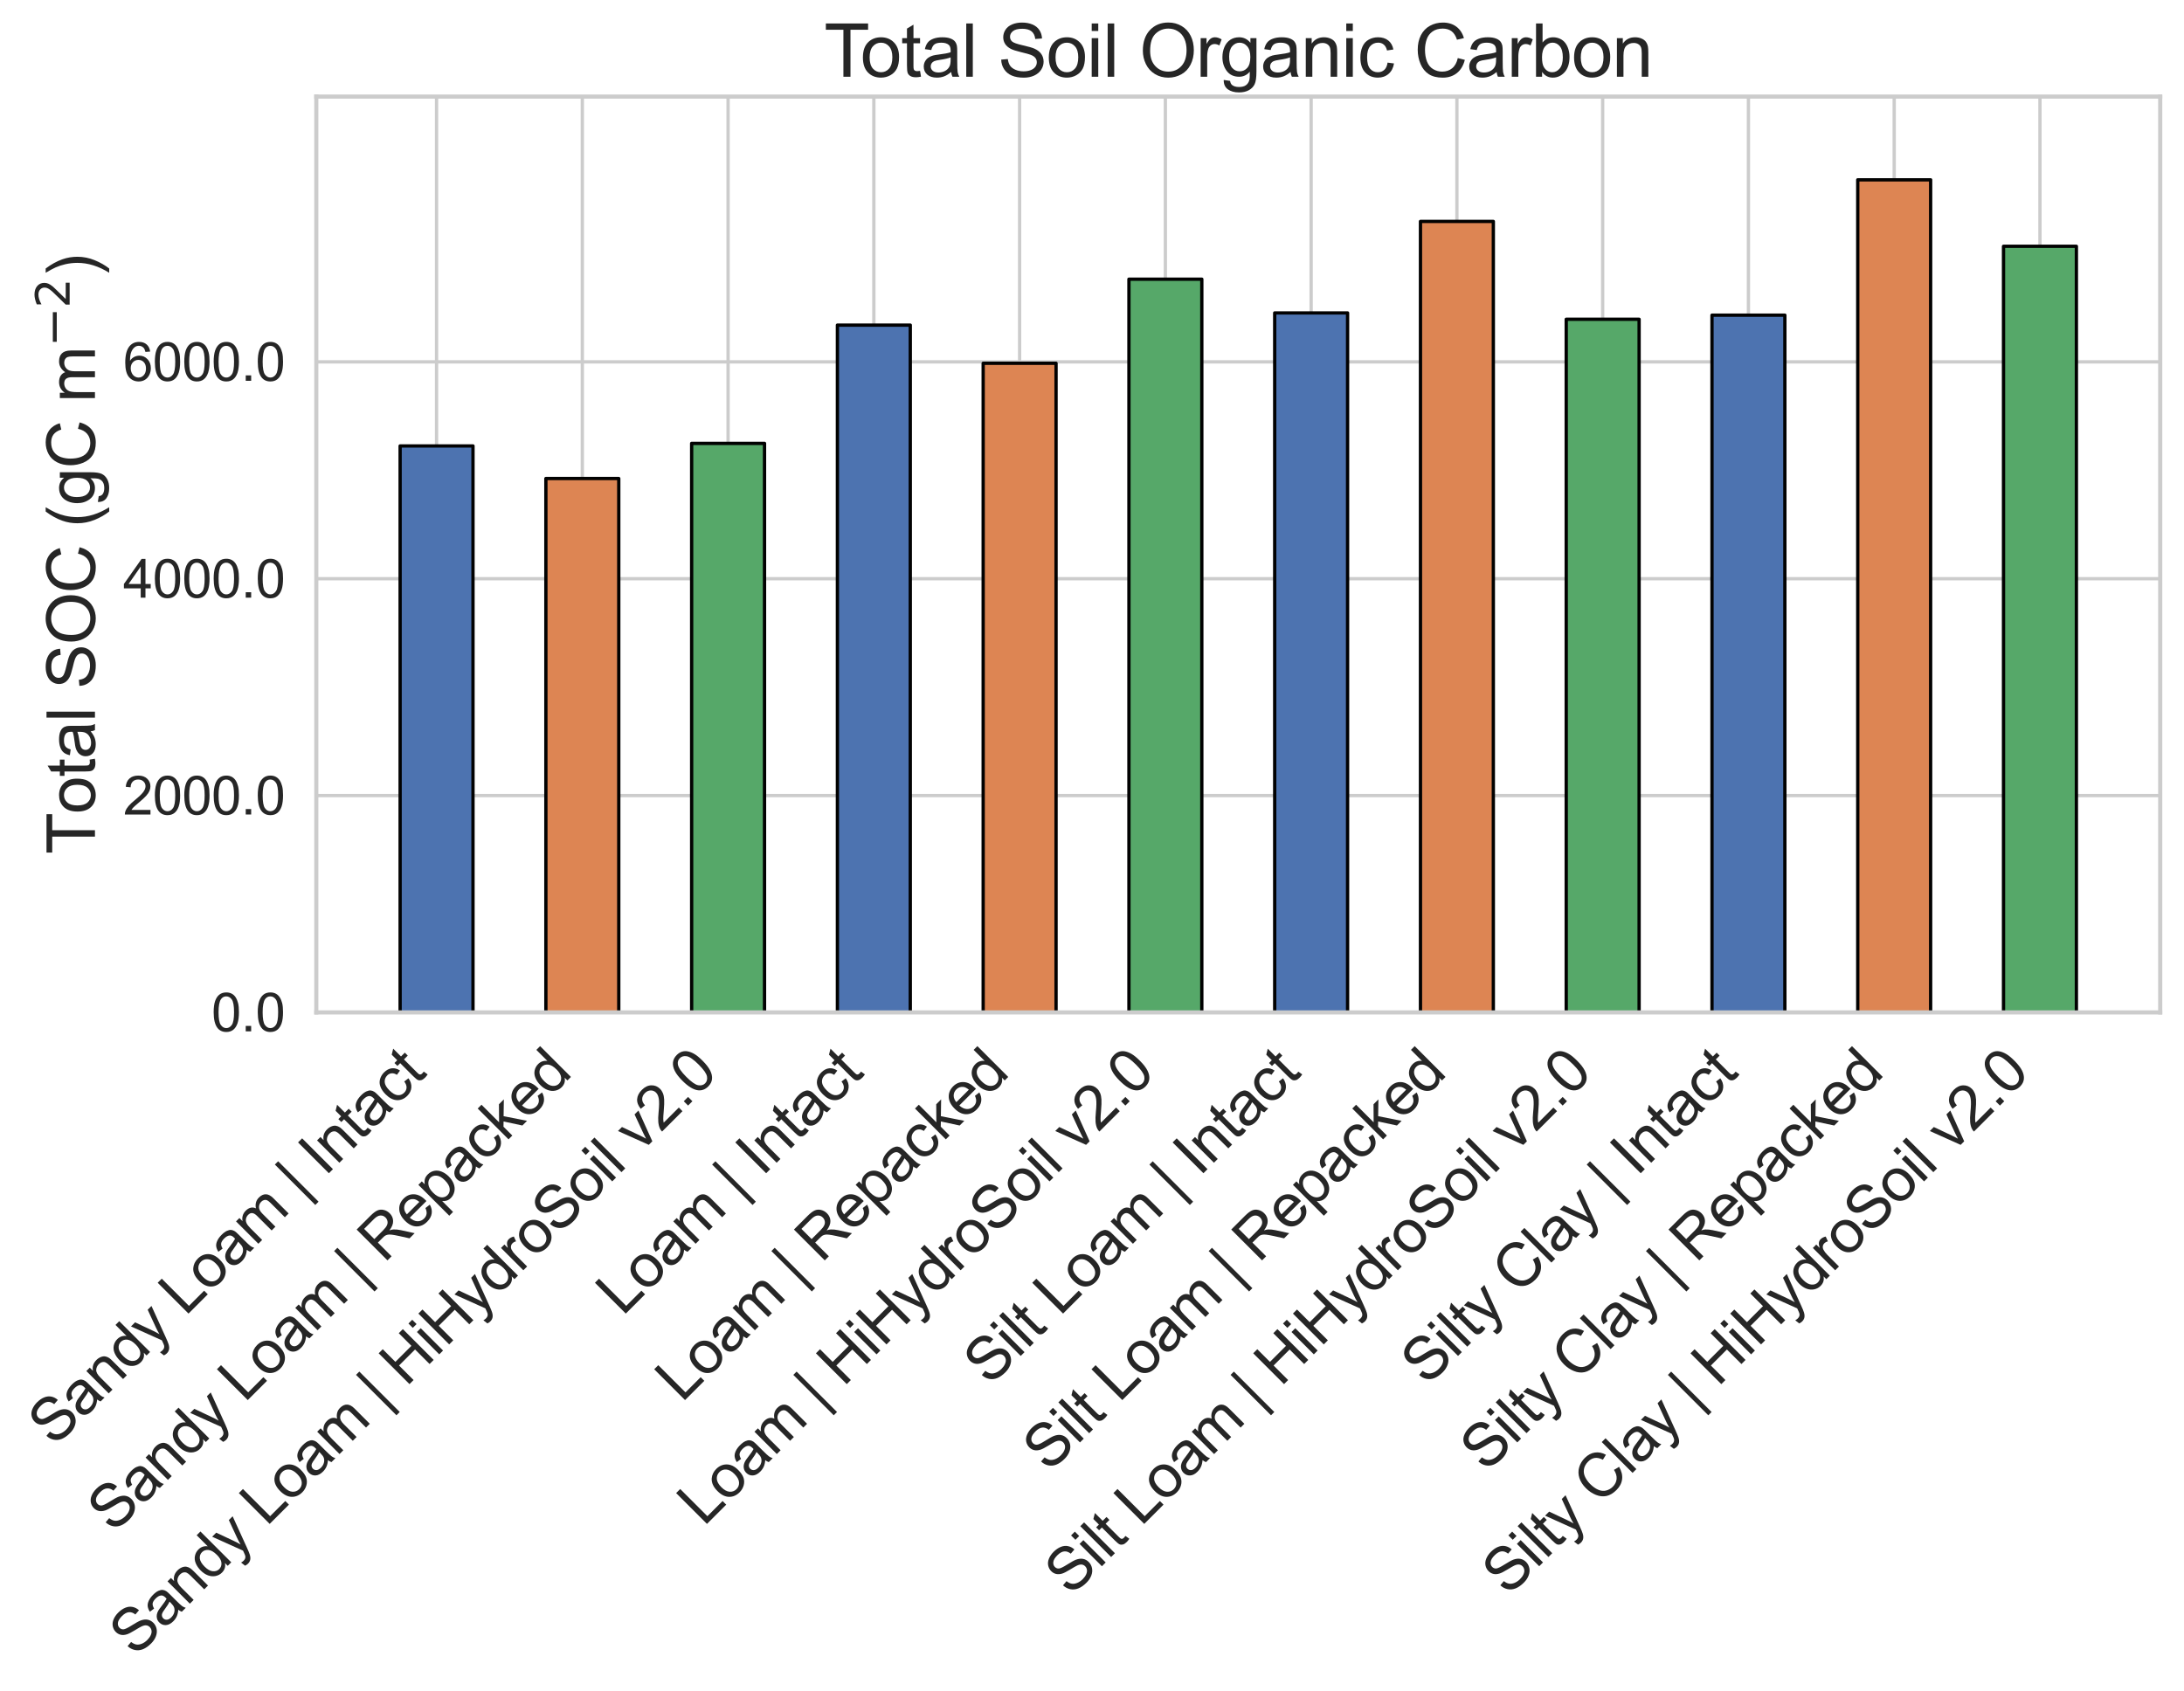<?xml version="1.0" encoding="utf-8" standalone="no"?>
<!DOCTYPE svg PUBLIC "-//W3C//DTD SVG 1.1//EN"
  "http://www.w3.org/Graphics/SVG/1.1/DTD/svg11.dtd">
<svg xmlns:xlink="http://www.w3.org/1999/xlink" width="660.919pt" height="511.697pt" viewBox="0 0 660.919 511.697" xmlns="http://www.w3.org/2000/svg" version="1.1">
 <defs>
  <style type="text/css">*{stroke-linejoin: round; stroke-linecap: butt}</style>
 </defs>
 <g id="figure_1">
  <g id="patch_1">
   <path d="M 0 511.697 
L 660.919 511.697 
L 660.919 0 
L 0 0 
z
" style="fill: #ffffff"/>
  </g>
  <g id="axes_1">
   <g id="patch_2">
    <path d="M 95.719 306.429 
L 653.719 306.429 
L 653.719 29.229 
L 95.719 29.229 
z
" style="fill: #ffffff"/>
   </g>
   <g id="matplotlib.axis_1">
    <g id="xtick_1">
     <g id="line2d_1">
      <path d="M 132.111 306.429 
L 132.111 29.229 
" clip-path="url(#p5fffc5c51f)" style="fill: none; stroke: #cccccc; stroke-linecap: round"/>
     </g>
     <g id="text_1">
      <!-- Sandy Loam | Intact -->
      <g style="fill: #262626" transform="translate(16.466 438.161) rotate(-45) scale(0.18 -0.18)">
       <defs>
        <path id="ArialMT-53" d="M 288 1472 
L 859 1522 
Q 900 1178 1048 958 
Q 1197 738 1509 602 
Q 1822 466 2213 466 
Q 2559 466 2825 569 
Q 3091 672 3220 851 
Q 3350 1031 3350 1244 
Q 3350 1459 3225 1620 
Q 3100 1781 2813 1891 
Q 2628 1963 1997 2114 
Q 1366 2266 1113 2400 
Q 784 2572 623 2826 
Q 463 3081 463 3397 
Q 463 3744 659 4045 
Q 856 4347 1234 4503 
Q 1613 4659 2075 4659 
Q 2584 4659 2973 4495 
Q 3363 4331 3572 4012 
Q 3781 3694 3797 3291 
L 3216 3247 
Q 3169 3681 2898 3903 
Q 2628 4125 2100 4125 
Q 1550 4125 1298 3923 
Q 1047 3722 1047 3438 
Q 1047 3191 1225 3031 
Q 1400 2872 2139 2705 
Q 2878 2538 3153 2413 
Q 3553 2228 3743 1945 
Q 3934 1663 3934 1294 
Q 3934 928 3725 604 
Q 3516 281 3123 101 
Q 2731 -78 2241 -78 
Q 1619 -78 1198 103 
Q 778 284 539 648 
Q 300 1013 288 1472 
z
" transform="scale(0.016)"/>
        <path id="ArialMT-61" d="M 2588 409 
Q 2275 144 1986 34 
Q 1697 -75 1366 -75 
Q 819 -75 525 192 
Q 231 459 231 875 
Q 231 1119 342 1320 
Q 453 1522 633 1644 
Q 813 1766 1038 1828 
Q 1203 1872 1538 1913 
Q 2219 1994 2541 2106 
Q 2544 2222 2544 2253 
Q 2544 2597 2384 2738 
Q 2169 2928 1744 2928 
Q 1347 2928 1158 2789 
Q 969 2650 878 2297 
L 328 2372 
Q 403 2725 575 2942 
Q 747 3159 1072 3276 
Q 1397 3394 1825 3394 
Q 2250 3394 2515 3294 
Q 2781 3194 2906 3042 
Q 3031 2891 3081 2659 
Q 3109 2516 3109 2141 
L 3109 1391 
Q 3109 606 3145 398 
Q 3181 191 3288 0 
L 2700 0 
Q 2613 175 2588 409 
z
M 2541 1666 
Q 2234 1541 1622 1453 
Q 1275 1403 1131 1340 
Q 988 1278 909 1158 
Q 831 1038 831 891 
Q 831 666 1001 516 
Q 1172 366 1500 366 
Q 1825 366 2078 508 
Q 2331 650 2450 897 
Q 2541 1088 2541 1459 
L 2541 1666 
z
" transform="scale(0.016)"/>
        <path id="ArialMT-6e" d="M 422 0 
L 422 3319 
L 928 3319 
L 928 2847 
Q 1294 3394 1984 3394 
Q 2284 3394 2536 3286 
Q 2788 3178 2913 3003 
Q 3038 2828 3088 2588 
Q 3119 2431 3119 2041 
L 3119 0 
L 2556 0 
L 2556 2019 
Q 2556 2363 2490 2533 
Q 2425 2703 2258 2804 
Q 2091 2906 1866 2906 
Q 1506 2906 1245 2678 
Q 984 2450 984 1813 
L 984 0 
L 422 0 
z
" transform="scale(0.016)"/>
        <path id="ArialMT-64" d="M 2575 0 
L 2575 419 
Q 2259 -75 1647 -75 
Q 1250 -75 917 144 
Q 584 363 401 755 
Q 219 1147 219 1656 
Q 219 2153 384 2558 
Q 550 2963 881 3178 
Q 1213 3394 1622 3394 
Q 1922 3394 2156 3267 
Q 2391 3141 2538 2938 
L 2538 4581 
L 3097 4581 
L 3097 0 
L 2575 0 
z
M 797 1656 
Q 797 1019 1065 703 
Q 1334 388 1700 388 
Q 2069 388 2326 689 
Q 2584 991 2584 1609 
Q 2584 2291 2321 2609 
Q 2059 2928 1675 2928 
Q 1300 2928 1048 2622 
Q 797 2316 797 1656 
z
" transform="scale(0.016)"/>
        <path id="ArialMT-79" d="M 397 -1278 
L 334 -750 
Q 519 -800 656 -800 
Q 844 -800 956 -737 
Q 1069 -675 1141 -563 
Q 1194 -478 1313 -144 
Q 1328 -97 1363 -6 
L 103 3319 
L 709 3319 
L 1400 1397 
Q 1534 1031 1641 628 
Q 1738 1016 1872 1384 
L 2581 3319 
L 3144 3319 
L 1881 -56 
Q 1678 -603 1566 -809 
Q 1416 -1088 1222 -1217 
Q 1028 -1347 759 -1347 
Q 597 -1347 397 -1278 
z
" transform="scale(0.016)"/>
        <path id="ArialMT-20" transform="scale(0.016)"/>
        <path id="ArialMT-4c" d="M 469 0 
L 469 4581 
L 1075 4581 
L 1075 541 
L 3331 541 
L 3331 0 
L 469 0 
z
" transform="scale(0.016)"/>
        <path id="ArialMT-6f" d="M 213 1659 
Q 213 2581 725 3025 
Q 1153 3394 1769 3394 
Q 2453 3394 2887 2945 
Q 3322 2497 3322 1706 
Q 3322 1066 3130 698 
Q 2938 331 2570 128 
Q 2203 -75 1769 -75 
Q 1072 -75 642 372 
Q 213 819 213 1659 
z
M 791 1659 
Q 791 1022 1069 705 
Q 1347 388 1769 388 
Q 2188 388 2466 706 
Q 2744 1025 2744 1678 
Q 2744 2294 2464 2611 
Q 2184 2928 1769 2928 
Q 1347 2928 1069 2612 
Q 791 2297 791 1659 
z
" transform="scale(0.016)"/>
        <path id="ArialMT-6d" d="M 422 0 
L 422 3319 
L 925 3319 
L 925 2853 
Q 1081 3097 1340 3245 
Q 1600 3394 1931 3394 
Q 2300 3394 2536 3241 
Q 2772 3088 2869 2813 
Q 3263 3394 3894 3394 
Q 4388 3394 4653 3120 
Q 4919 2847 4919 2278 
L 4919 0 
L 4359 0 
L 4359 2091 
Q 4359 2428 4304 2576 
Q 4250 2725 4106 2815 
Q 3963 2906 3769 2906 
Q 3419 2906 3187 2673 
Q 2956 2441 2956 1928 
L 2956 0 
L 2394 0 
L 2394 2156 
Q 2394 2531 2256 2718 
Q 2119 2906 1806 2906 
Q 1569 2906 1367 2781 
Q 1166 2656 1075 2415 
Q 984 2175 984 1722 
L 984 0 
L 422 0 
z
" transform="scale(0.016)"/>
        <path id="ArialMT-7c" d="M 588 -1347 
L 588 4659 
L 1078 4659 
L 1078 -1347 
L 588 -1347 
z
" transform="scale(0.016)"/>
        <path id="ArialMT-49" d="M 597 0 
L 597 4581 
L 1203 4581 
L 1203 0 
L 597 0 
z
" transform="scale(0.016)"/>
        <path id="ArialMT-74" d="M 1650 503 
L 1731 6 
Q 1494 -44 1306 -44 
Q 1000 -44 831 53 
Q 663 150 594 308 
Q 525 466 525 972 
L 525 2881 
L 113 2881 
L 113 3319 
L 525 3319 
L 525 4141 
L 1084 4478 
L 1084 3319 
L 1650 3319 
L 1650 2881 
L 1084 2881 
L 1084 941 
Q 1084 700 1114 631 
Q 1144 563 1211 522 
Q 1278 481 1403 481 
Q 1497 481 1650 503 
z
" transform="scale(0.016)"/>
        <path id="ArialMT-63" d="M 2588 1216 
L 3141 1144 
Q 3050 572 2676 248 
Q 2303 -75 1759 -75 
Q 1078 -75 664 370 
Q 250 816 250 1647 
Q 250 2184 428 2587 
Q 606 2991 970 3192 
Q 1334 3394 1763 3394 
Q 2303 3394 2647 3120 
Q 2991 2847 3088 2344 
L 2541 2259 
Q 2463 2594 2264 2762 
Q 2066 2931 1784 2931 
Q 1359 2931 1093 2626 
Q 828 2322 828 1663 
Q 828 994 1084 691 
Q 1341 388 1753 388 
Q 2084 388 2306 591 
Q 2528 794 2588 1216 
z
" transform="scale(0.016)"/>
       </defs>
       <use xlink:href="#ArialMT-53"/>
       <use xlink:href="#ArialMT-61" transform="translate(66.699 0)"/>
       <use xlink:href="#ArialMT-6e" transform="translate(122.314 0)"/>
       <use xlink:href="#ArialMT-64" transform="translate(177.93 0)"/>
       <use xlink:href="#ArialMT-79" transform="translate(233.545 0)"/>
       <use xlink:href="#ArialMT-20" transform="translate(283.545 0)"/>
       <use xlink:href="#ArialMT-4c" transform="translate(311.328 0)"/>
       <use xlink:href="#ArialMT-6f" transform="translate(366.943 0)"/>
       <use xlink:href="#ArialMT-61" transform="translate(422.559 0)"/>
       <use xlink:href="#ArialMT-6d" transform="translate(478.174 0)"/>
       <use xlink:href="#ArialMT-20" transform="translate(561.475 0)"/>
       <use xlink:href="#ArialMT-7c" transform="translate(589.258 0)"/>
       <use xlink:href="#ArialMT-20" transform="translate(615.234 0)"/>
       <use xlink:href="#ArialMT-49" transform="translate(643.018 0)"/>
       <use xlink:href="#ArialMT-6e" transform="translate(670.801 0)"/>
       <use xlink:href="#ArialMT-74" transform="translate(726.416 0)"/>
       <use xlink:href="#ArialMT-61" transform="translate(754.199 0)"/>
       <use xlink:href="#ArialMT-63" transform="translate(809.814 0)"/>
       <use xlink:href="#ArialMT-74" transform="translate(859.814 0)"/>
      </g>
     </g>
    </g>
    <g id="xtick_2">
     <g id="line2d_2">
      <path d="M 176.221 306.429 
L 176.221 29.229 
" clip-path="url(#p5fffc5c51f)" style="fill: none; stroke: #cccccc; stroke-linecap: round"/>
     </g>
     <g id="text_2">
      <!-- Sandy Loam | Repacked -->
      <g style="fill: #262626" transform="translate(34.394 464.343) rotate(-45) scale(0.18 -0.18)">
       <defs>
        <path id="ArialMT-52" d="M 503 0 
L 503 4581 
L 2534 4581 
Q 3147 4581 3465 4457 
Q 3784 4334 3975 4021 
Q 4166 3709 4166 3331 
Q 4166 2844 3850 2509 
Q 3534 2175 2875 2084 
Q 3116 1969 3241 1856 
Q 3506 1613 3744 1247 
L 4541 0 
L 3778 0 
L 3172 953 
Q 2906 1366 2734 1584 
Q 2563 1803 2427 1890 
Q 2291 1978 2150 2013 
Q 2047 2034 1813 2034 
L 1109 2034 
L 1109 0 
L 503 0 
z
M 1109 2559 
L 2413 2559 
Q 2828 2559 3062 2645 
Q 3297 2731 3419 2920 
Q 3541 3109 3541 3331 
Q 3541 3656 3305 3865 
Q 3069 4075 2559 4075 
L 1109 4075 
L 1109 2559 
z
" transform="scale(0.016)"/>
        <path id="ArialMT-65" d="M 2694 1069 
L 3275 997 
Q 3138 488 2766 206 
Q 2394 -75 1816 -75 
Q 1088 -75 661 373 
Q 234 822 234 1631 
Q 234 2469 665 2931 
Q 1097 3394 1784 3394 
Q 2450 3394 2872 2941 
Q 3294 2488 3294 1666 
Q 3294 1616 3291 1516 
L 816 1516 
Q 847 969 1125 678 
Q 1403 388 1819 388 
Q 2128 388 2347 550 
Q 2566 713 2694 1069 
z
M 847 1978 
L 2700 1978 
Q 2663 2397 2488 2606 
Q 2219 2931 1791 2931 
Q 1403 2931 1139 2672 
Q 875 2413 847 1978 
z
" transform="scale(0.016)"/>
        <path id="ArialMT-70" d="M 422 -1272 
L 422 3319 
L 934 3319 
L 934 2888 
Q 1116 3141 1344 3267 
Q 1572 3394 1897 3394 
Q 2322 3394 2647 3175 
Q 2972 2956 3137 2557 
Q 3303 2159 3303 1684 
Q 3303 1175 3120 767 
Q 2938 359 2589 142 
Q 2241 -75 1856 -75 
Q 1575 -75 1351 44 
Q 1128 163 984 344 
L 984 -1272 
L 422 -1272 
z
M 931 1641 
Q 931 1000 1190 694 
Q 1450 388 1819 388 
Q 2194 388 2461 705 
Q 2728 1022 2728 1688 
Q 2728 2322 2467 2637 
Q 2206 2953 1844 2953 
Q 1484 2953 1207 2617 
Q 931 2281 931 1641 
z
" transform="scale(0.016)"/>
        <path id="ArialMT-6b" d="M 425 0 
L 425 4581 
L 988 4581 
L 988 1969 
L 2319 3319 
L 3047 3319 
L 1778 2088 
L 3175 0 
L 2481 0 
L 1384 1697 
L 988 1316 
L 988 0 
L 425 0 
z
" transform="scale(0.016)"/>
       </defs>
       <use xlink:href="#ArialMT-53"/>
       <use xlink:href="#ArialMT-61" transform="translate(66.699 0)"/>
       <use xlink:href="#ArialMT-6e" transform="translate(122.314 0)"/>
       <use xlink:href="#ArialMT-64" transform="translate(177.93 0)"/>
       <use xlink:href="#ArialMT-79" transform="translate(233.545 0)"/>
       <use xlink:href="#ArialMT-20" transform="translate(283.545 0)"/>
       <use xlink:href="#ArialMT-4c" transform="translate(311.328 0)"/>
       <use xlink:href="#ArialMT-6f" transform="translate(366.943 0)"/>
       <use xlink:href="#ArialMT-61" transform="translate(422.559 0)"/>
       <use xlink:href="#ArialMT-6d" transform="translate(478.174 0)"/>
       <use xlink:href="#ArialMT-20" transform="translate(561.475 0)"/>
       <use xlink:href="#ArialMT-7c" transform="translate(589.258 0)"/>
       <use xlink:href="#ArialMT-20" transform="translate(615.234 0)"/>
       <use xlink:href="#ArialMT-52" transform="translate(643.018 0)"/>
       <use xlink:href="#ArialMT-65" transform="translate(715.234 0)"/>
       <use xlink:href="#ArialMT-70" transform="translate(770.85 0)"/>
       <use xlink:href="#ArialMT-61" transform="translate(826.465 0)"/>
       <use xlink:href="#ArialMT-63" transform="translate(882.08 0)"/>
       <use xlink:href="#ArialMT-6b" transform="translate(932.08 0)"/>
       <use xlink:href="#ArialMT-65" transform="translate(982.08 0)"/>
       <use xlink:href="#ArialMT-64" transform="translate(1037.695 0)"/>
      </g>
     </g>
    </g>
    <g id="xtick_3">
     <g id="line2d_3">
      <path d="M 220.332 306.429 
L 220.332 29.229 
" clip-path="url(#p5fffc5c51f)" style="fill: none; stroke: #cccccc; stroke-linecap: round"/>
     </g>
     <g id="text_3">
      <!-- Sandy Loam | HiHydroSoil v2.0 -->
      <g style="fill: #262626" transform="translate(41.029 501.818) rotate(-45) scale(0.18 -0.18)">
       <defs>
        <path id="ArialMT-48" d="M 513 0 
L 513 4581 
L 1119 4581 
L 1119 2700 
L 3500 2700 
L 3500 4581 
L 4106 4581 
L 4106 0 
L 3500 0 
L 3500 2159 
L 1119 2159 
L 1119 0 
L 513 0 
z
" transform="scale(0.016)"/>
        <path id="ArialMT-69" d="M 425 3934 
L 425 4581 
L 988 4581 
L 988 3934 
L 425 3934 
z
M 425 0 
L 425 3319 
L 988 3319 
L 988 0 
L 425 0 
z
" transform="scale(0.016)"/>
        <path id="ArialMT-72" d="M 416 0 
L 416 3319 
L 922 3319 
L 922 2816 
Q 1116 3169 1280 3281 
Q 1444 3394 1641 3394 
Q 1925 3394 2219 3213 
L 2025 2691 
Q 1819 2813 1613 2813 
Q 1428 2813 1281 2702 
Q 1134 2591 1072 2394 
Q 978 2094 978 1738 
L 978 0 
L 416 0 
z
" transform="scale(0.016)"/>
        <path id="ArialMT-6c" d="M 409 0 
L 409 4581 
L 972 4581 
L 972 0 
L 409 0 
z
" transform="scale(0.016)"/>
        <path id="ArialMT-76" d="M 1344 0 
L 81 3319 
L 675 3319 
L 1388 1331 
Q 1503 1009 1600 663 
Q 1675 925 1809 1294 
L 2547 3319 
L 3125 3319 
L 1869 0 
L 1344 0 
z
" transform="scale(0.016)"/>
        <path id="ArialMT-32" d="M 3222 541 
L 3222 0 
L 194 0 
Q 188 203 259 391 
Q 375 700 629 1000 
Q 884 1300 1366 1694 
Q 2113 2306 2375 2664 
Q 2638 3022 2638 3341 
Q 2638 3675 2398 3904 
Q 2159 4134 1775 4134 
Q 1369 4134 1125 3890 
Q 881 3647 878 3216 
L 300 3275 
Q 359 3922 746 4261 
Q 1134 4600 1788 4600 
Q 2447 4600 2831 4234 
Q 3216 3869 3216 3328 
Q 3216 3053 3103 2787 
Q 2991 2522 2730 2228 
Q 2469 1934 1863 1422 
Q 1356 997 1212 845 
Q 1069 694 975 541 
L 3222 541 
z
" transform="scale(0.016)"/>
        <path id="ArialMT-2e" d="M 581 0 
L 581 641 
L 1222 641 
L 1222 0 
L 581 0 
z
" transform="scale(0.016)"/>
        <path id="ArialMT-30" d="M 266 2259 
Q 266 3072 433 3567 
Q 600 4063 929 4331 
Q 1259 4600 1759 4600 
Q 2128 4600 2406 4451 
Q 2684 4303 2865 4023 
Q 3047 3744 3150 3342 
Q 3253 2941 3253 2259 
Q 3253 1453 3087 958 
Q 2922 463 2592 192 
Q 2263 -78 1759 -78 
Q 1097 -78 719 397 
Q 266 969 266 2259 
z
M 844 2259 
Q 844 1131 1108 757 
Q 1372 384 1759 384 
Q 2147 384 2411 759 
Q 2675 1134 2675 2259 
Q 2675 3391 2411 3762 
Q 2147 4134 1753 4134 
Q 1366 4134 1134 3806 
Q 844 3388 844 2259 
z
" transform="scale(0.016)"/>
       </defs>
       <use xlink:href="#ArialMT-53"/>
       <use xlink:href="#ArialMT-61" transform="translate(66.699 0)"/>
       <use xlink:href="#ArialMT-6e" transform="translate(122.314 0)"/>
       <use xlink:href="#ArialMT-64" transform="translate(177.93 0)"/>
       <use xlink:href="#ArialMT-79" transform="translate(233.545 0)"/>
       <use xlink:href="#ArialMT-20" transform="translate(283.545 0)"/>
       <use xlink:href="#ArialMT-4c" transform="translate(311.328 0)"/>
       <use xlink:href="#ArialMT-6f" transform="translate(366.943 0)"/>
       <use xlink:href="#ArialMT-61" transform="translate(422.559 0)"/>
       <use xlink:href="#ArialMT-6d" transform="translate(478.174 0)"/>
       <use xlink:href="#ArialMT-20" transform="translate(561.475 0)"/>
       <use xlink:href="#ArialMT-7c" transform="translate(589.258 0)"/>
       <use xlink:href="#ArialMT-20" transform="translate(615.234 0)"/>
       <use xlink:href="#ArialMT-48" transform="translate(643.018 0)"/>
       <use xlink:href="#ArialMT-69" transform="translate(715.234 0)"/>
       <use xlink:href="#ArialMT-48" transform="translate(737.451 0)"/>
       <use xlink:href="#ArialMT-79" transform="translate(809.668 0)"/>
       <use xlink:href="#ArialMT-64" transform="translate(859.668 0)"/>
       <use xlink:href="#ArialMT-72" transform="translate(915.283 0)"/>
       <use xlink:href="#ArialMT-6f" transform="translate(948.584 0)"/>
       <use xlink:href="#ArialMT-53" transform="translate(1004.199 0)"/>
       <use xlink:href="#ArialMT-6f" transform="translate(1070.898 0)"/>
       <use xlink:href="#ArialMT-69" transform="translate(1126.514 0)"/>
       <use xlink:href="#ArialMT-6c" transform="translate(1148.73 0)"/>
       <use xlink:href="#ArialMT-20" transform="translate(1170.947 0)"/>
       <use xlink:href="#ArialMT-76" transform="translate(1198.73 0)"/>
       <use xlink:href="#ArialMT-32" transform="translate(1248.73 0)"/>
       <use xlink:href="#ArialMT-2e" transform="translate(1304.346 0)"/>
       <use xlink:href="#ArialMT-30" transform="translate(1332.129 0)"/>
      </g>
     </g>
    </g>
    <g id="xtick_4">
     <g id="line2d_4">
      <path d="M 264.443 306.429 
L 264.443 29.229 
" clip-path="url(#p5fffc5c51f)" style="fill: none; stroke: #cccccc; stroke-linecap: round"/>
     </g>
     <g id="text_4">
      <!-- Loam | Intact -->
      <g style="fill: #262626" transform="translate(188.421 398.537) rotate(-45) scale(0.18 -0.18)">
       <use xlink:href="#ArialMT-4c"/>
       <use xlink:href="#ArialMT-6f" transform="translate(55.615 0)"/>
       <use xlink:href="#ArialMT-61" transform="translate(111.23 0)"/>
       <use xlink:href="#ArialMT-6d" transform="translate(166.846 0)"/>
       <use xlink:href="#ArialMT-20" transform="translate(250.146 0)"/>
       <use xlink:href="#ArialMT-7c" transform="translate(277.93 0)"/>
       <use xlink:href="#ArialMT-20" transform="translate(303.906 0)"/>
       <use xlink:href="#ArialMT-49" transform="translate(331.689 0)"/>
       <use xlink:href="#ArialMT-6e" transform="translate(359.473 0)"/>
       <use xlink:href="#ArialMT-74" transform="translate(415.088 0)"/>
       <use xlink:href="#ArialMT-61" transform="translate(442.871 0)"/>
       <use xlink:href="#ArialMT-63" transform="translate(498.486 0)"/>
       <use xlink:href="#ArialMT-74" transform="translate(548.486 0)"/>
      </g>
     </g>
    </g>
    <g id="xtick_5">
     <g id="line2d_5">
      <path d="M 308.553 306.429 
L 308.553 29.229 
" clip-path="url(#p5fffc5c51f)" style="fill: none; stroke: #cccccc; stroke-linecap: round"/>
     </g>
     <g id="text_5">
      <!-- Loam | Repacked -->
      <g style="fill: #262626" transform="translate(206.35 424.719) rotate(-45) scale(0.18 -0.18)">
       <use xlink:href="#ArialMT-4c"/>
       <use xlink:href="#ArialMT-6f" transform="translate(55.615 0)"/>
       <use xlink:href="#ArialMT-61" transform="translate(111.23 0)"/>
       <use xlink:href="#ArialMT-6d" transform="translate(166.846 0)"/>
       <use xlink:href="#ArialMT-20" transform="translate(250.146 0)"/>
       <use xlink:href="#ArialMT-7c" transform="translate(277.93 0)"/>
       <use xlink:href="#ArialMT-20" transform="translate(303.906 0)"/>
       <use xlink:href="#ArialMT-52" transform="translate(331.689 0)"/>
       <use xlink:href="#ArialMT-65" transform="translate(403.906 0)"/>
       <use xlink:href="#ArialMT-70" transform="translate(459.521 0)"/>
       <use xlink:href="#ArialMT-61" transform="translate(515.137 0)"/>
       <use xlink:href="#ArialMT-63" transform="translate(570.752 0)"/>
       <use xlink:href="#ArialMT-6b" transform="translate(620.752 0)"/>
       <use xlink:href="#ArialMT-65" transform="translate(670.752 0)"/>
       <use xlink:href="#ArialMT-64" transform="translate(726.367 0)"/>
      </g>
     </g>
    </g>
    <g id="xtick_6">
     <g id="line2d_6">
      <path d="M 352.664 306.429 
L 352.664 29.229 
" clip-path="url(#p5fffc5c51f)" style="fill: none; stroke: #cccccc; stroke-linecap: round"/>
     </g>
     <g id="text_6">
      <!-- Loam | HiHydroSoil v2.0 -->
      <g style="fill: #262626" transform="translate(212.985 462.195) rotate(-45) scale(0.18 -0.18)">
       <use xlink:href="#ArialMT-4c"/>
       <use xlink:href="#ArialMT-6f" transform="translate(55.615 0)"/>
       <use xlink:href="#ArialMT-61" transform="translate(111.23 0)"/>
       <use xlink:href="#ArialMT-6d" transform="translate(166.846 0)"/>
       <use xlink:href="#ArialMT-20" transform="translate(250.146 0)"/>
       <use xlink:href="#ArialMT-7c" transform="translate(277.93 0)"/>
       <use xlink:href="#ArialMT-20" transform="translate(303.906 0)"/>
       <use xlink:href="#ArialMT-48" transform="translate(331.689 0)"/>
       <use xlink:href="#ArialMT-69" transform="translate(403.906 0)"/>
       <use xlink:href="#ArialMT-48" transform="translate(426.123 0)"/>
       <use xlink:href="#ArialMT-79" transform="translate(498.34 0)"/>
       <use xlink:href="#ArialMT-64" transform="translate(548.34 0)"/>
       <use xlink:href="#ArialMT-72" transform="translate(603.955 0)"/>
       <use xlink:href="#ArialMT-6f" transform="translate(637.256 0)"/>
       <use xlink:href="#ArialMT-53" transform="translate(692.871 0)"/>
       <use xlink:href="#ArialMT-6f" transform="translate(759.57 0)"/>
       <use xlink:href="#ArialMT-69" transform="translate(815.186 0)"/>
       <use xlink:href="#ArialMT-6c" transform="translate(837.402 0)"/>
       <use xlink:href="#ArialMT-20" transform="translate(859.619 0)"/>
       <use xlink:href="#ArialMT-76" transform="translate(887.402 0)"/>
       <use xlink:href="#ArialMT-32" transform="translate(937.402 0)"/>
       <use xlink:href="#ArialMT-2e" transform="translate(993.018 0)"/>
       <use xlink:href="#ArialMT-30" transform="translate(1020.801 0)"/>
      </g>
     </g>
    </g>
    <g id="xtick_7">
     <g id="line2d_7">
      <path d="M 396.775 306.429 
L 396.775 29.229 
" clip-path="url(#p5fffc5c51f)" style="fill: none; stroke: #cccccc; stroke-linecap: round"/>
     </g>
     <g id="text_7">
      <!-- Silt Loam | Intact -->
      <g style="fill: #262626" transform="translate(299.535 419.755) rotate(-45) scale(0.18 -0.18)">
       <use xlink:href="#ArialMT-53"/>
       <use xlink:href="#ArialMT-69" transform="translate(66.699 0)"/>
       <use xlink:href="#ArialMT-6c" transform="translate(88.916 0)"/>
       <use xlink:href="#ArialMT-74" transform="translate(111.133 0)"/>
       <use xlink:href="#ArialMT-20" transform="translate(138.916 0)"/>
       <use xlink:href="#ArialMT-4c" transform="translate(166.699 0)"/>
       <use xlink:href="#ArialMT-6f" transform="translate(222.314 0)"/>
       <use xlink:href="#ArialMT-61" transform="translate(277.93 0)"/>
       <use xlink:href="#ArialMT-6d" transform="translate(333.545 0)"/>
       <use xlink:href="#ArialMT-20" transform="translate(416.846 0)"/>
       <use xlink:href="#ArialMT-7c" transform="translate(444.629 0)"/>
       <use xlink:href="#ArialMT-20" transform="translate(470.605 0)"/>
       <use xlink:href="#ArialMT-49" transform="translate(498.389 0)"/>
       <use xlink:href="#ArialMT-6e" transform="translate(526.172 0)"/>
       <use xlink:href="#ArialMT-74" transform="translate(581.787 0)"/>
       <use xlink:href="#ArialMT-61" transform="translate(609.57 0)"/>
       <use xlink:href="#ArialMT-63" transform="translate(665.186 0)"/>
       <use xlink:href="#ArialMT-74" transform="translate(715.186 0)"/>
      </g>
     </g>
    </g>
    <g id="xtick_8">
     <g id="line2d_8">
      <path d="M 440.885 306.429 
L 440.885 29.229 
" clip-path="url(#p5fffc5c51f)" style="fill: none; stroke: #cccccc; stroke-linecap: round"/>
     </g>
     <g id="text_8">
      <!-- Silt Loam | Repacked -->
      <g style="fill: #262626" transform="translate(317.464 445.937) rotate(-45) scale(0.18 -0.18)">
       <use xlink:href="#ArialMT-53"/>
       <use xlink:href="#ArialMT-69" transform="translate(66.699 0)"/>
       <use xlink:href="#ArialMT-6c" transform="translate(88.916 0)"/>
       <use xlink:href="#ArialMT-74" transform="translate(111.133 0)"/>
       <use xlink:href="#ArialMT-20" transform="translate(138.916 0)"/>
       <use xlink:href="#ArialMT-4c" transform="translate(166.699 0)"/>
       <use xlink:href="#ArialMT-6f" transform="translate(222.314 0)"/>
       <use xlink:href="#ArialMT-61" transform="translate(277.93 0)"/>
       <use xlink:href="#ArialMT-6d" transform="translate(333.545 0)"/>
       <use xlink:href="#ArialMT-20" transform="translate(416.846 0)"/>
       <use xlink:href="#ArialMT-7c" transform="translate(444.629 0)"/>
       <use xlink:href="#ArialMT-20" transform="translate(470.605 0)"/>
       <use xlink:href="#ArialMT-52" transform="translate(498.389 0)"/>
       <use xlink:href="#ArialMT-65" transform="translate(570.605 0)"/>
       <use xlink:href="#ArialMT-70" transform="translate(626.221 0)"/>
       <use xlink:href="#ArialMT-61" transform="translate(681.836 0)"/>
       <use xlink:href="#ArialMT-63" transform="translate(737.451 0)"/>
       <use xlink:href="#ArialMT-6b" transform="translate(787.451 0)"/>
       <use xlink:href="#ArialMT-65" transform="translate(837.451 0)"/>
       <use xlink:href="#ArialMT-64" transform="translate(893.066 0)"/>
      </g>
     </g>
    </g>
    <g id="xtick_9">
     <g id="line2d_9">
      <path d="M 484.996 306.429 
L 484.996 29.229 
" clip-path="url(#p5fffc5c51f)" style="fill: none; stroke: #cccccc; stroke-linecap: round"/>
     </g>
     <g id="text_9">
      <!-- Silt Loam | HiHydroSoil v2.0 -->
      <g style="fill: #262626" transform="translate(324.099 483.413) rotate(-45) scale(0.18 -0.18)">
       <use xlink:href="#ArialMT-53"/>
       <use xlink:href="#ArialMT-69" transform="translate(66.699 0)"/>
       <use xlink:href="#ArialMT-6c" transform="translate(88.916 0)"/>
       <use xlink:href="#ArialMT-74" transform="translate(111.133 0)"/>
       <use xlink:href="#ArialMT-20" transform="translate(138.916 0)"/>
       <use xlink:href="#ArialMT-4c" transform="translate(166.699 0)"/>
       <use xlink:href="#ArialMT-6f" transform="translate(222.314 0)"/>
       <use xlink:href="#ArialMT-61" transform="translate(277.93 0)"/>
       <use xlink:href="#ArialMT-6d" transform="translate(333.545 0)"/>
       <use xlink:href="#ArialMT-20" transform="translate(416.846 0)"/>
       <use xlink:href="#ArialMT-7c" transform="translate(444.629 0)"/>
       <use xlink:href="#ArialMT-20" transform="translate(470.605 0)"/>
       <use xlink:href="#ArialMT-48" transform="translate(498.389 0)"/>
       <use xlink:href="#ArialMT-69" transform="translate(570.605 0)"/>
       <use xlink:href="#ArialMT-48" transform="translate(592.822 0)"/>
       <use xlink:href="#ArialMT-79" transform="translate(665.039 0)"/>
       <use xlink:href="#ArialMT-64" transform="translate(715.039 0)"/>
       <use xlink:href="#ArialMT-72" transform="translate(770.654 0)"/>
       <use xlink:href="#ArialMT-6f" transform="translate(803.955 0)"/>
       <use xlink:href="#ArialMT-53" transform="translate(859.57 0)"/>
       <use xlink:href="#ArialMT-6f" transform="translate(926.27 0)"/>
       <use xlink:href="#ArialMT-69" transform="translate(981.885 0)"/>
       <use xlink:href="#ArialMT-6c" transform="translate(1004.102 0)"/>
       <use xlink:href="#ArialMT-20" transform="translate(1026.318 0)"/>
       <use xlink:href="#ArialMT-76" transform="translate(1054.102 0)"/>
       <use xlink:href="#ArialMT-32" transform="translate(1104.102 0)"/>
       <use xlink:href="#ArialMT-2e" transform="translate(1159.717 0)"/>
       <use xlink:href="#ArialMT-30" transform="translate(1187.5 0)"/>
      </g>
     </g>
    </g>
    <g id="xtick_10">
     <g id="line2d_10">
      <path d="M 529.107 306.429 
L 529.107 29.229 
" clip-path="url(#p5fffc5c51f)" style="fill: none; stroke: #cccccc; stroke-linecap: round"/>
     </g>
     <g id="text_10">
      <!-- Silty Clay | Intact -->
      <g style="fill: #262626" transform="translate(431.877 419.745) rotate(-45) scale(0.18 -0.18)">
       <defs>
        <path id="ArialMT-43" d="M 3763 1606 
L 4369 1453 
Q 4178 706 3683 314 
Q 3188 -78 2472 -78 
Q 1731 -78 1267 223 
Q 803 525 561 1097 
Q 319 1669 319 2325 
Q 319 3041 592 3573 
Q 866 4106 1370 4382 
Q 1875 4659 2481 4659 
Q 3169 4659 3637 4309 
Q 4106 3959 4291 3325 
L 3694 3184 
Q 3534 3684 3231 3912 
Q 2928 4141 2469 4141 
Q 1941 4141 1586 3887 
Q 1231 3634 1087 3207 
Q 944 2781 944 2328 
Q 944 1744 1114 1308 
Q 1284 872 1643 656 
Q 2003 441 2422 441 
Q 2931 441 3284 734 
Q 3638 1028 3763 1606 
z
" transform="scale(0.016)"/>
       </defs>
       <use xlink:href="#ArialMT-53"/>
       <use xlink:href="#ArialMT-69" transform="translate(66.699 0)"/>
       <use xlink:href="#ArialMT-6c" transform="translate(88.916 0)"/>
       <use xlink:href="#ArialMT-74" transform="translate(111.133 0)"/>
       <use xlink:href="#ArialMT-79" transform="translate(138.916 0)"/>
       <use xlink:href="#ArialMT-20" transform="translate(188.916 0)"/>
       <use xlink:href="#ArialMT-43" transform="translate(216.699 0)"/>
       <use xlink:href="#ArialMT-6c" transform="translate(288.916 0)"/>
       <use xlink:href="#ArialMT-61" transform="translate(311.133 0)"/>
       <use xlink:href="#ArialMT-79" transform="translate(366.748 0)"/>
       <use xlink:href="#ArialMT-20" transform="translate(416.748 0)"/>
       <use xlink:href="#ArialMT-7c" transform="translate(444.531 0)"/>
       <use xlink:href="#ArialMT-20" transform="translate(470.508 0)"/>
       <use xlink:href="#ArialMT-49" transform="translate(498.291 0)"/>
       <use xlink:href="#ArialMT-6e" transform="translate(526.074 0)"/>
       <use xlink:href="#ArialMT-74" transform="translate(581.689 0)"/>
       <use xlink:href="#ArialMT-61" transform="translate(609.473 0)"/>
       <use xlink:href="#ArialMT-63" transform="translate(665.088 0)"/>
       <use xlink:href="#ArialMT-74" transform="translate(715.088 0)"/>
      </g>
     </g>
    </g>
    <g id="xtick_11">
     <g id="line2d_11">
      <path d="M 573.217 306.429 
L 573.217 29.229 
" clip-path="url(#p5fffc5c51f)" style="fill: none; stroke: #cccccc; stroke-linecap: round"/>
     </g>
     <g id="text_11">
      <!-- Silty Clay | Repacked -->
      <g style="fill: #262626" transform="translate(449.806 445.927) rotate(-45) scale(0.18 -0.18)">
       <use xlink:href="#ArialMT-53"/>
       <use xlink:href="#ArialMT-69" transform="translate(66.699 0)"/>
       <use xlink:href="#ArialMT-6c" transform="translate(88.916 0)"/>
       <use xlink:href="#ArialMT-74" transform="translate(111.133 0)"/>
       <use xlink:href="#ArialMT-79" transform="translate(138.916 0)"/>
       <use xlink:href="#ArialMT-20" transform="translate(188.916 0)"/>
       <use xlink:href="#ArialMT-43" transform="translate(216.699 0)"/>
       <use xlink:href="#ArialMT-6c" transform="translate(288.916 0)"/>
       <use xlink:href="#ArialMT-61" transform="translate(311.133 0)"/>
       <use xlink:href="#ArialMT-79" transform="translate(366.748 0)"/>
       <use xlink:href="#ArialMT-20" transform="translate(416.748 0)"/>
       <use xlink:href="#ArialMT-7c" transform="translate(444.531 0)"/>
       <use xlink:href="#ArialMT-20" transform="translate(470.508 0)"/>
       <use xlink:href="#ArialMT-52" transform="translate(498.291 0)"/>
       <use xlink:href="#ArialMT-65" transform="translate(570.508 0)"/>
       <use xlink:href="#ArialMT-70" transform="translate(626.123 0)"/>
       <use xlink:href="#ArialMT-61" transform="translate(681.738 0)"/>
       <use xlink:href="#ArialMT-63" transform="translate(737.354 0)"/>
       <use xlink:href="#ArialMT-6b" transform="translate(787.354 0)"/>
       <use xlink:href="#ArialMT-65" transform="translate(837.354 0)"/>
       <use xlink:href="#ArialMT-64" transform="translate(892.969 0)"/>
      </g>
     </g>
    </g>
    <g id="xtick_12">
     <g id="line2d_12">
      <path d="M 617.328 306.429 
L 617.328 29.229 
" clip-path="url(#p5fffc5c51f)" style="fill: none; stroke: #cccccc; stroke-linecap: round"/>
     </g>
     <g id="text_12">
      <!-- Silty Clay | HiHydroSoil v2.0 -->
      <g style="fill: #262626" transform="translate(456.441 483.403) rotate(-45) scale(0.18 -0.18)">
       <use xlink:href="#ArialMT-53"/>
       <use xlink:href="#ArialMT-69" transform="translate(66.699 0)"/>
       <use xlink:href="#ArialMT-6c" transform="translate(88.916 0)"/>
       <use xlink:href="#ArialMT-74" transform="translate(111.133 0)"/>
       <use xlink:href="#ArialMT-79" transform="translate(138.916 0)"/>
       <use xlink:href="#ArialMT-20" transform="translate(188.916 0)"/>
       <use xlink:href="#ArialMT-43" transform="translate(216.699 0)"/>
       <use xlink:href="#ArialMT-6c" transform="translate(288.916 0)"/>
       <use xlink:href="#ArialMT-61" transform="translate(311.133 0)"/>
       <use xlink:href="#ArialMT-79" transform="translate(366.748 0)"/>
       <use xlink:href="#ArialMT-20" transform="translate(416.748 0)"/>
       <use xlink:href="#ArialMT-7c" transform="translate(444.531 0)"/>
       <use xlink:href="#ArialMT-20" transform="translate(470.508 0)"/>
       <use xlink:href="#ArialMT-48" transform="translate(498.291 0)"/>
       <use xlink:href="#ArialMT-69" transform="translate(570.508 0)"/>
       <use xlink:href="#ArialMT-48" transform="translate(592.725 0)"/>
       <use xlink:href="#ArialMT-79" transform="translate(664.941 0)"/>
       <use xlink:href="#ArialMT-64" transform="translate(714.941 0)"/>
       <use xlink:href="#ArialMT-72" transform="translate(770.557 0)"/>
       <use xlink:href="#ArialMT-6f" transform="translate(803.857 0)"/>
       <use xlink:href="#ArialMT-53" transform="translate(859.473 0)"/>
       <use xlink:href="#ArialMT-6f" transform="translate(926.172 0)"/>
       <use xlink:href="#ArialMT-69" transform="translate(981.787 0)"/>
       <use xlink:href="#ArialMT-6c" transform="translate(1004.004 0)"/>
       <use xlink:href="#ArialMT-20" transform="translate(1026.221 0)"/>
       <use xlink:href="#ArialMT-76" transform="translate(1054.004 0)"/>
       <use xlink:href="#ArialMT-32" transform="translate(1104.004 0)"/>
       <use xlink:href="#ArialMT-2e" transform="translate(1159.619 0)"/>
       <use xlink:href="#ArialMT-30" transform="translate(1187.402 0)"/>
      </g>
     </g>
    </g>
   </g>
   <g id="matplotlib.axis_2">
    <g id="ytick_1">
     <g id="line2d_13">
      <path d="M 95.719 306.429 
L 653.719 306.429 
" clip-path="url(#p5fffc5c51f)" style="fill: none; stroke: #cccccc; stroke-linecap: round"/>
     </g>
     <g id="text_13">
      <!-- 0.0 -->
      <g style="fill: #262626" transform="translate(63.979 312.155) scale(0.16 -0.16)">
       <use xlink:href="#ArialMT-30"/>
       <use xlink:href="#ArialMT-2e" transform="translate(55.615 0)"/>
       <use xlink:href="#ArialMT-30" transform="translate(83.398 0)"/>
      </g>
     </g>
    </g>
    <g id="ytick_2">
     <g id="line2d_14">
      <path d="M 95.719 240.796 
L 653.719 240.796 
" clip-path="url(#p5fffc5c51f)" style="fill: none; stroke: #cccccc; stroke-linecap: round"/>
     </g>
     <g id="text_14">
      <!-- 2000.0 -->
      <g style="fill: #262626" transform="translate(37.287 246.523) scale(0.16 -0.16)">
       <use xlink:href="#ArialMT-32"/>
       <use xlink:href="#ArialMT-30" transform="translate(55.615 0)"/>
       <use xlink:href="#ArialMT-30" transform="translate(111.23 0)"/>
       <use xlink:href="#ArialMT-30" transform="translate(166.846 0)"/>
       <use xlink:href="#ArialMT-2e" transform="translate(222.461 0)"/>
       <use xlink:href="#ArialMT-30" transform="translate(250.244 0)"/>
      </g>
     </g>
    </g>
    <g id="ytick_3">
     <g id="line2d_15">
      <path d="M 95.719 175.164 
L 653.719 175.164 
" clip-path="url(#p5fffc5c51f)" style="fill: none; stroke: #cccccc; stroke-linecap: round"/>
     </g>
     <g id="text_15">
      <!-- 4000.0 -->
      <g style="fill: #262626" transform="translate(37.287 180.89) scale(0.16 -0.16)">
       <defs>
        <path id="ArialMT-34" d="M 2069 0 
L 2069 1097 
L 81 1097 
L 81 1613 
L 2172 4581 
L 2631 4581 
L 2631 1613 
L 3250 1613 
L 3250 1097 
L 2631 1097 
L 2631 0 
L 2069 0 
z
M 2069 1613 
L 2069 3678 
L 634 1613 
L 2069 1613 
z
" transform="scale(0.016)"/>
       </defs>
       <use xlink:href="#ArialMT-34"/>
       <use xlink:href="#ArialMT-30" transform="translate(55.615 0)"/>
       <use xlink:href="#ArialMT-30" transform="translate(111.23 0)"/>
       <use xlink:href="#ArialMT-30" transform="translate(166.846 0)"/>
       <use xlink:href="#ArialMT-2e" transform="translate(222.461 0)"/>
       <use xlink:href="#ArialMT-30" transform="translate(250.244 0)"/>
      </g>
     </g>
    </g>
    <g id="ytick_4">
     <g id="line2d_16">
      <path d="M 95.719 109.531 
L 653.719 109.531 
" clip-path="url(#p5fffc5c51f)" style="fill: none; stroke: #cccccc; stroke-linecap: round"/>
     </g>
     <g id="text_16">
      <!-- 6000.0 -->
      <g style="fill: #262626" transform="translate(37.287 115.258) scale(0.16 -0.16)">
       <defs>
        <path id="ArialMT-36" d="M 3184 3459 
L 2625 3416 
Q 2550 3747 2413 3897 
Q 2184 4138 1850 4138 
Q 1581 4138 1378 3988 
Q 1113 3794 959 3422 
Q 806 3050 800 2363 
Q 1003 2672 1297 2822 
Q 1591 2972 1913 2972 
Q 2475 2972 2870 2558 
Q 3266 2144 3266 1488 
Q 3266 1056 3080 686 
Q 2894 316 2569 119 
Q 2244 -78 1831 -78 
Q 1128 -78 684 439 
Q 241 956 241 2144 
Q 241 3472 731 4075 
Q 1159 4600 1884 4600 
Q 2425 4600 2770 4297 
Q 3116 3994 3184 3459 
z
M 888 1484 
Q 888 1194 1011 928 
Q 1134 663 1356 523 
Q 1578 384 1822 384 
Q 2178 384 2434 671 
Q 2691 959 2691 1453 
Q 2691 1928 2437 2201 
Q 2184 2475 1800 2475 
Q 1419 2475 1153 2201 
Q 888 1928 888 1484 
z
" transform="scale(0.016)"/>
       </defs>
       <use xlink:href="#ArialMT-36"/>
       <use xlink:href="#ArialMT-30" transform="translate(55.615 0)"/>
       <use xlink:href="#ArialMT-30" transform="translate(111.23 0)"/>
       <use xlink:href="#ArialMT-30" transform="translate(166.846 0)"/>
       <use xlink:href="#ArialMT-2e" transform="translate(222.461 0)"/>
       <use xlink:href="#ArialMT-30" transform="translate(250.244 0)"/>
      </g>
     </g>
    </g>
    <g id="text_17">
     <!-- Total SOC (gC m$^{-2}$) -->
     <g style="fill: #262626" transform="translate(28.887 258.529) rotate(-90) scale(0.2 -0.2)">
      <defs>
       <path id="ArialMT-54" d="M 1659 0 
L 1659 4041 
L 150 4041 
L 150 4581 
L 3781 4581 
L 3781 4041 
L 2266 4041 
L 2266 0 
L 1659 0 
z
" transform="scale(0.016)"/>
       <path id="ArialMT-4f" d="M 309 2231 
Q 309 3372 921 4017 
Q 1534 4663 2503 4663 
Q 3138 4663 3647 4359 
Q 4156 4056 4423 3514 
Q 4691 2972 4691 2284 
Q 4691 1588 4409 1038 
Q 4128 488 3612 205 
Q 3097 -78 2500 -78 
Q 1853 -78 1343 234 
Q 834 547 571 1087 
Q 309 1628 309 2231 
z
M 934 2222 
Q 934 1394 1379 917 
Q 1825 441 2497 441 
Q 3181 441 3623 922 
Q 4066 1403 4066 2288 
Q 4066 2847 3877 3264 
Q 3688 3681 3323 3911 
Q 2959 4141 2506 4141 
Q 1863 4141 1398 3698 
Q 934 3256 934 2222 
z
" transform="scale(0.016)"/>
       <path id="ArialMT-28" d="M 1497 -1347 
Q 1031 -759 709 28 
Q 388 816 388 1659 
Q 388 2403 628 3084 
Q 909 3875 1497 4659 
L 1900 4659 
Q 1522 4009 1400 3731 
Q 1209 3300 1100 2831 
Q 966 2247 966 1656 
Q 966 153 1900 -1347 
L 1497 -1347 
z
" transform="scale(0.016)"/>
       <path id="ArialMT-67" d="M 319 -275 
L 866 -356 
Q 900 -609 1056 -725 
Q 1266 -881 1628 -881 
Q 2019 -881 2231 -725 
Q 2444 -569 2519 -288 
Q 2563 -116 2559 434 
Q 2191 0 1641 0 
Q 956 0 581 494 
Q 206 988 206 1678 
Q 206 2153 378 2554 
Q 550 2956 876 3175 
Q 1203 3394 1644 3394 
Q 2231 3394 2613 2919 
L 2613 3319 
L 3131 3319 
L 3131 450 
Q 3131 -325 2973 -648 
Q 2816 -972 2473 -1159 
Q 2131 -1347 1631 -1347 
Q 1038 -1347 672 -1080 
Q 306 -813 319 -275 
z
M 784 1719 
Q 784 1066 1043 766 
Q 1303 466 1694 466 
Q 2081 466 2343 764 
Q 2606 1063 2606 1700 
Q 2606 2309 2336 2618 
Q 2066 2928 1684 2928 
Q 1309 2928 1046 2623 
Q 784 2319 784 1719 
z
" transform="scale(0.016)"/>
       <path id="DejaVuSans-2212" d="M 678 2272 
L 4684 2272 
L 4684 1741 
L 678 1741 
L 678 2272 
z
" transform="scale(0.016)"/>
       <path id="DejaVuSans-32" d="M 1228 531 
L 3431 531 
L 3431 0 
L 469 0 
L 469 531 
Q 828 903 1448 1529 
Q 2069 2156 2228 2338 
Q 2531 2678 2651 2914 
Q 2772 3150 2772 3378 
Q 2772 3750 2511 3984 
Q 2250 4219 1831 4219 
Q 1534 4219 1204 4116 
Q 875 4013 500 3803 
L 500 4441 
Q 881 4594 1212 4672 
Q 1544 4750 1819 4750 
Q 2544 4750 2975 4387 
Q 3406 4025 3406 3419 
Q 3406 3131 3298 2873 
Q 3191 2616 2906 2266 
Q 2828 2175 2409 1742 
Q 1991 1309 1228 531 
z
" transform="scale(0.016)"/>
       <path id="ArialMT-29" d="M 791 -1347 
L 388 -1347 
Q 1322 153 1322 1656 
Q 1322 2244 1188 2822 
Q 1081 3291 891 3722 
Q 769 4003 388 4659 
L 791 4659 
Q 1378 3875 1659 3084 
Q 1900 2403 1900 1659 
Q 1900 816 1576 28 
Q 1253 -759 791 -1347 
z
" transform="scale(0.016)"/>
      </defs>
      <use xlink:href="#ArialMT-54" transform="translate(0 0.766)"/>
      <use xlink:href="#ArialMT-6f" transform="translate(61.084 0.766)"/>
      <use xlink:href="#ArialMT-74" transform="translate(116.699 0.766)"/>
      <use xlink:href="#ArialMT-61" transform="translate(144.482 0.766)"/>
      <use xlink:href="#ArialMT-6c" transform="translate(200.098 0.766)"/>
      <use xlink:href="#ArialMT-20" transform="translate(222.314 0.766)"/>
      <use xlink:href="#ArialMT-53" transform="translate(250.098 0.766)"/>
      <use xlink:href="#ArialMT-4f" transform="translate(316.797 0.766)"/>
      <use xlink:href="#ArialMT-43" transform="translate(394.58 0.766)"/>
      <use xlink:href="#ArialMT-20" transform="translate(466.797 0.766)"/>
      <use xlink:href="#ArialMT-28" transform="translate(494.58 0.766)"/>
      <use xlink:href="#ArialMT-67" transform="translate(527.881 0.766)"/>
      <use xlink:href="#ArialMT-43" transform="translate(583.496 0.766)"/>
      <use xlink:href="#ArialMT-20" transform="translate(655.713 0.766)"/>
      <use xlink:href="#ArialMT-6d" transform="translate(683.496 0.766)"/>
      <use xlink:href="#DejaVuSans-2212" transform="translate(767.754 39.047) scale(0.7)"/>
      <use xlink:href="#DejaVuSans-32" transform="translate(826.406 39.047) scale(0.7)"/>
      <use xlink:href="#ArialMT-29" transform="translate(873.677 0.766)"/>
     </g>
    </g>
   </g>
   <g id="patch_3">
    <path d="M 121.083 306.429 
L 143.138 306.429 
L 143.138 134.972 
L 121.083 134.972 
z
" clip-path="url(#p5fffc5c51f)" style="fill: #4c72b0; opacity: 0.99; stroke: #000000; stroke-linejoin: miter"/>
   </g>
   <g id="patch_4">
    <path d="M 165.194 306.429 
L 187.249 306.429 
L 187.249 144.831 
L 165.194 144.831 
z
" clip-path="url(#p5fffc5c51f)" style="fill: #dd8452; opacity: 0.99; stroke: #000000; stroke-linejoin: miter"/>
   </g>
   <g id="patch_5">
    <path d="M 209.304 306.429 
L 231.36 306.429 
L 231.36 134.198 
L 209.304 134.198 
z
" clip-path="url(#p5fffc5c51f)" style="fill: #55a868; opacity: 0.99; stroke: #000000; stroke-linejoin: miter"/>
   </g>
   <g id="patch_6">
    <path d="M 253.415 306.429 
L 275.47 306.429 
L 275.47 98.402 
L 253.415 98.402 
z
" clip-path="url(#p5fffc5c51f)" style="fill: #4c72b0; opacity: 0.99; stroke: #000000; stroke-linejoin: miter"/>
   </g>
   <g id="patch_7">
    <path d="M 297.526 306.429 
L 319.581 306.429 
L 319.581 109.95 
L 297.526 109.95 
z
" clip-path="url(#p5fffc5c51f)" style="fill: #dd8452; opacity: 0.99; stroke: #000000; stroke-linejoin: miter"/>
   </g>
   <g id="patch_8">
    <path d="M 341.636 306.429 
L 363.692 306.429 
L 363.692 84.496 
L 341.636 84.496 
z
" clip-path="url(#p5fffc5c51f)" style="fill: #55a868; opacity: 0.99; stroke: #000000; stroke-linejoin: miter"/>
   </g>
   <g id="patch_9">
    <path d="M 385.747 306.429 
L 407.802 306.429 
L 407.802 94.715 
L 385.747 94.715 
z
" clip-path="url(#p5fffc5c51f)" style="fill: #4c72b0; opacity: 0.99; stroke: #000000; stroke-linejoin: miter"/>
   </g>
   <g id="patch_10">
    <path d="M 429.858 306.429 
L 451.913 306.429 
L 451.913 67.021 
L 429.858 67.021 
z
" clip-path="url(#p5fffc5c51f)" style="fill: #dd8452; opacity: 0.99; stroke: #000000; stroke-linejoin: miter"/>
   </g>
   <g id="patch_11">
    <path d="M 473.968 306.429 
L 496.024 306.429 
L 496.024 96.631 
L 473.968 96.631 
z
" clip-path="url(#p5fffc5c51f)" style="fill: #55a868; opacity: 0.99; stroke: #000000; stroke-linejoin: miter"/>
   </g>
   <g id="patch_12">
    <path d="M 518.079 306.429 
L 540.134 306.429 
L 540.134 95.392 
L 518.079 95.392 
z
" clip-path="url(#p5fffc5c51f)" style="fill: #4c72b0; opacity: 0.99; stroke: #000000; stroke-linejoin: miter"/>
   </g>
   <g id="patch_13">
    <path d="M 562.19 306.429 
L 584.245 306.429 
L 584.245 54.429 
L 562.19 54.429 
z
" clip-path="url(#p5fffc5c51f)" style="fill: #dd8452; opacity: 0.99; stroke: #000000; stroke-linejoin: miter"/>
   </g>
   <g id="patch_14">
    <path d="M 606.3 306.429 
L 628.356 306.429 
L 628.356 74.548 
L 606.3 74.548 
z
" clip-path="url(#p5fffc5c51f)" style="fill: #55a868; opacity: 0.99; stroke: #000000; stroke-linejoin: miter"/>
   </g>
   <g id="patch_15">
    <path d="M 95.719 306.429 
L 95.719 29.229 
" style="fill: none; stroke: #cccccc; stroke-width: 1.25; stroke-linejoin: miter; stroke-linecap: square"/>
   </g>
   <g id="patch_16">
    <path d="M 653.719 306.429 
L 653.719 29.229 
" style="fill: none; stroke: #cccccc; stroke-width: 1.25; stroke-linejoin: miter; stroke-linecap: square"/>
   </g>
   <g id="patch_17">
    <path d="M 95.719 306.429 
L 653.719 306.429 
" style="fill: none; stroke: #cccccc; stroke-width: 1.25; stroke-linejoin: miter; stroke-linecap: square"/>
   </g>
   <g id="patch_18">
    <path d="M 95.719 29.229 
L 653.719 29.229 
" style="fill: none; stroke: #cccccc; stroke-width: 1.25; stroke-linejoin: miter; stroke-linecap: square"/>
   </g>
   <g id="text_18">
    <!-- Total Soil Organic Carbon -->
    <g style="fill: #262626" transform="translate(249.392 23.229) scale(0.22 -0.22)">
     <defs>
      <path id="ArialMT-62" d="M 941 0 
L 419 0 
L 419 4581 
L 981 4581 
L 981 2947 
Q 1338 3394 1891 3394 
Q 2197 3394 2470 3270 
Q 2744 3147 2920 2923 
Q 3097 2700 3197 2384 
Q 3297 2069 3297 1709 
Q 3297 856 2875 390 
Q 2453 -75 1863 -75 
Q 1275 -75 941 416 
L 941 0 
z
M 934 1684 
Q 934 1088 1097 822 
Q 1363 388 1816 388 
Q 2184 388 2453 708 
Q 2722 1028 2722 1663 
Q 2722 2313 2464 2622 
Q 2206 2931 1841 2931 
Q 1472 2931 1203 2611 
Q 934 2291 934 1684 
z
" transform="scale(0.016)"/>
     </defs>
     <use xlink:href="#ArialMT-54"/>
     <use xlink:href="#ArialMT-6f" transform="translate(49.959 0)"/>
     <use xlink:href="#ArialMT-74" transform="translate(105.574 0)"/>
     <use xlink:href="#ArialMT-61" transform="translate(133.357 0)"/>
     <use xlink:href="#ArialMT-6c" transform="translate(188.973 0)"/>
     <use xlink:href="#ArialMT-20" transform="translate(211.189 0)"/>
     <use xlink:href="#ArialMT-53" transform="translate(238.973 0)"/>
     <use xlink:href="#ArialMT-6f" transform="translate(305.672 0)"/>
     <use xlink:href="#ArialMT-69" transform="translate(361.287 0)"/>
     <use xlink:href="#ArialMT-6c" transform="translate(383.504 0)"/>
     <use xlink:href="#ArialMT-20" transform="translate(405.721 0)"/>
     <use xlink:href="#ArialMT-4f" transform="translate(433.504 0)"/>
     <use xlink:href="#ArialMT-72" transform="translate(511.287 0)"/>
     <use xlink:href="#ArialMT-67" transform="translate(544.588 0)"/>
     <use xlink:href="#ArialMT-61" transform="translate(600.203 0)"/>
     <use xlink:href="#ArialMT-6e" transform="translate(655.818 0)"/>
     <use xlink:href="#ArialMT-69" transform="translate(711.434 0)"/>
     <use xlink:href="#ArialMT-63" transform="translate(733.65 0)"/>
     <use xlink:href="#ArialMT-20" transform="translate(783.65 0)"/>
     <use xlink:href="#ArialMT-43" transform="translate(811.434 0)"/>
     <use xlink:href="#ArialMT-61" transform="translate(883.65 0)"/>
     <use xlink:href="#ArialMT-72" transform="translate(939.266 0)"/>
     <use xlink:href="#ArialMT-62" transform="translate(972.566 0)"/>
     <use xlink:href="#ArialMT-6f" transform="translate(1028.182 0)"/>
     <use xlink:href="#ArialMT-6e" transform="translate(1083.797 0)"/>
    </g>
   </g>
  </g>
 </g>
 <defs>
  <clipPath id="p5fffc5c51f">
   <rect x="95.719" y="29.229" width="558" height="277.2"/>
  </clipPath>
 </defs>
</svg>
